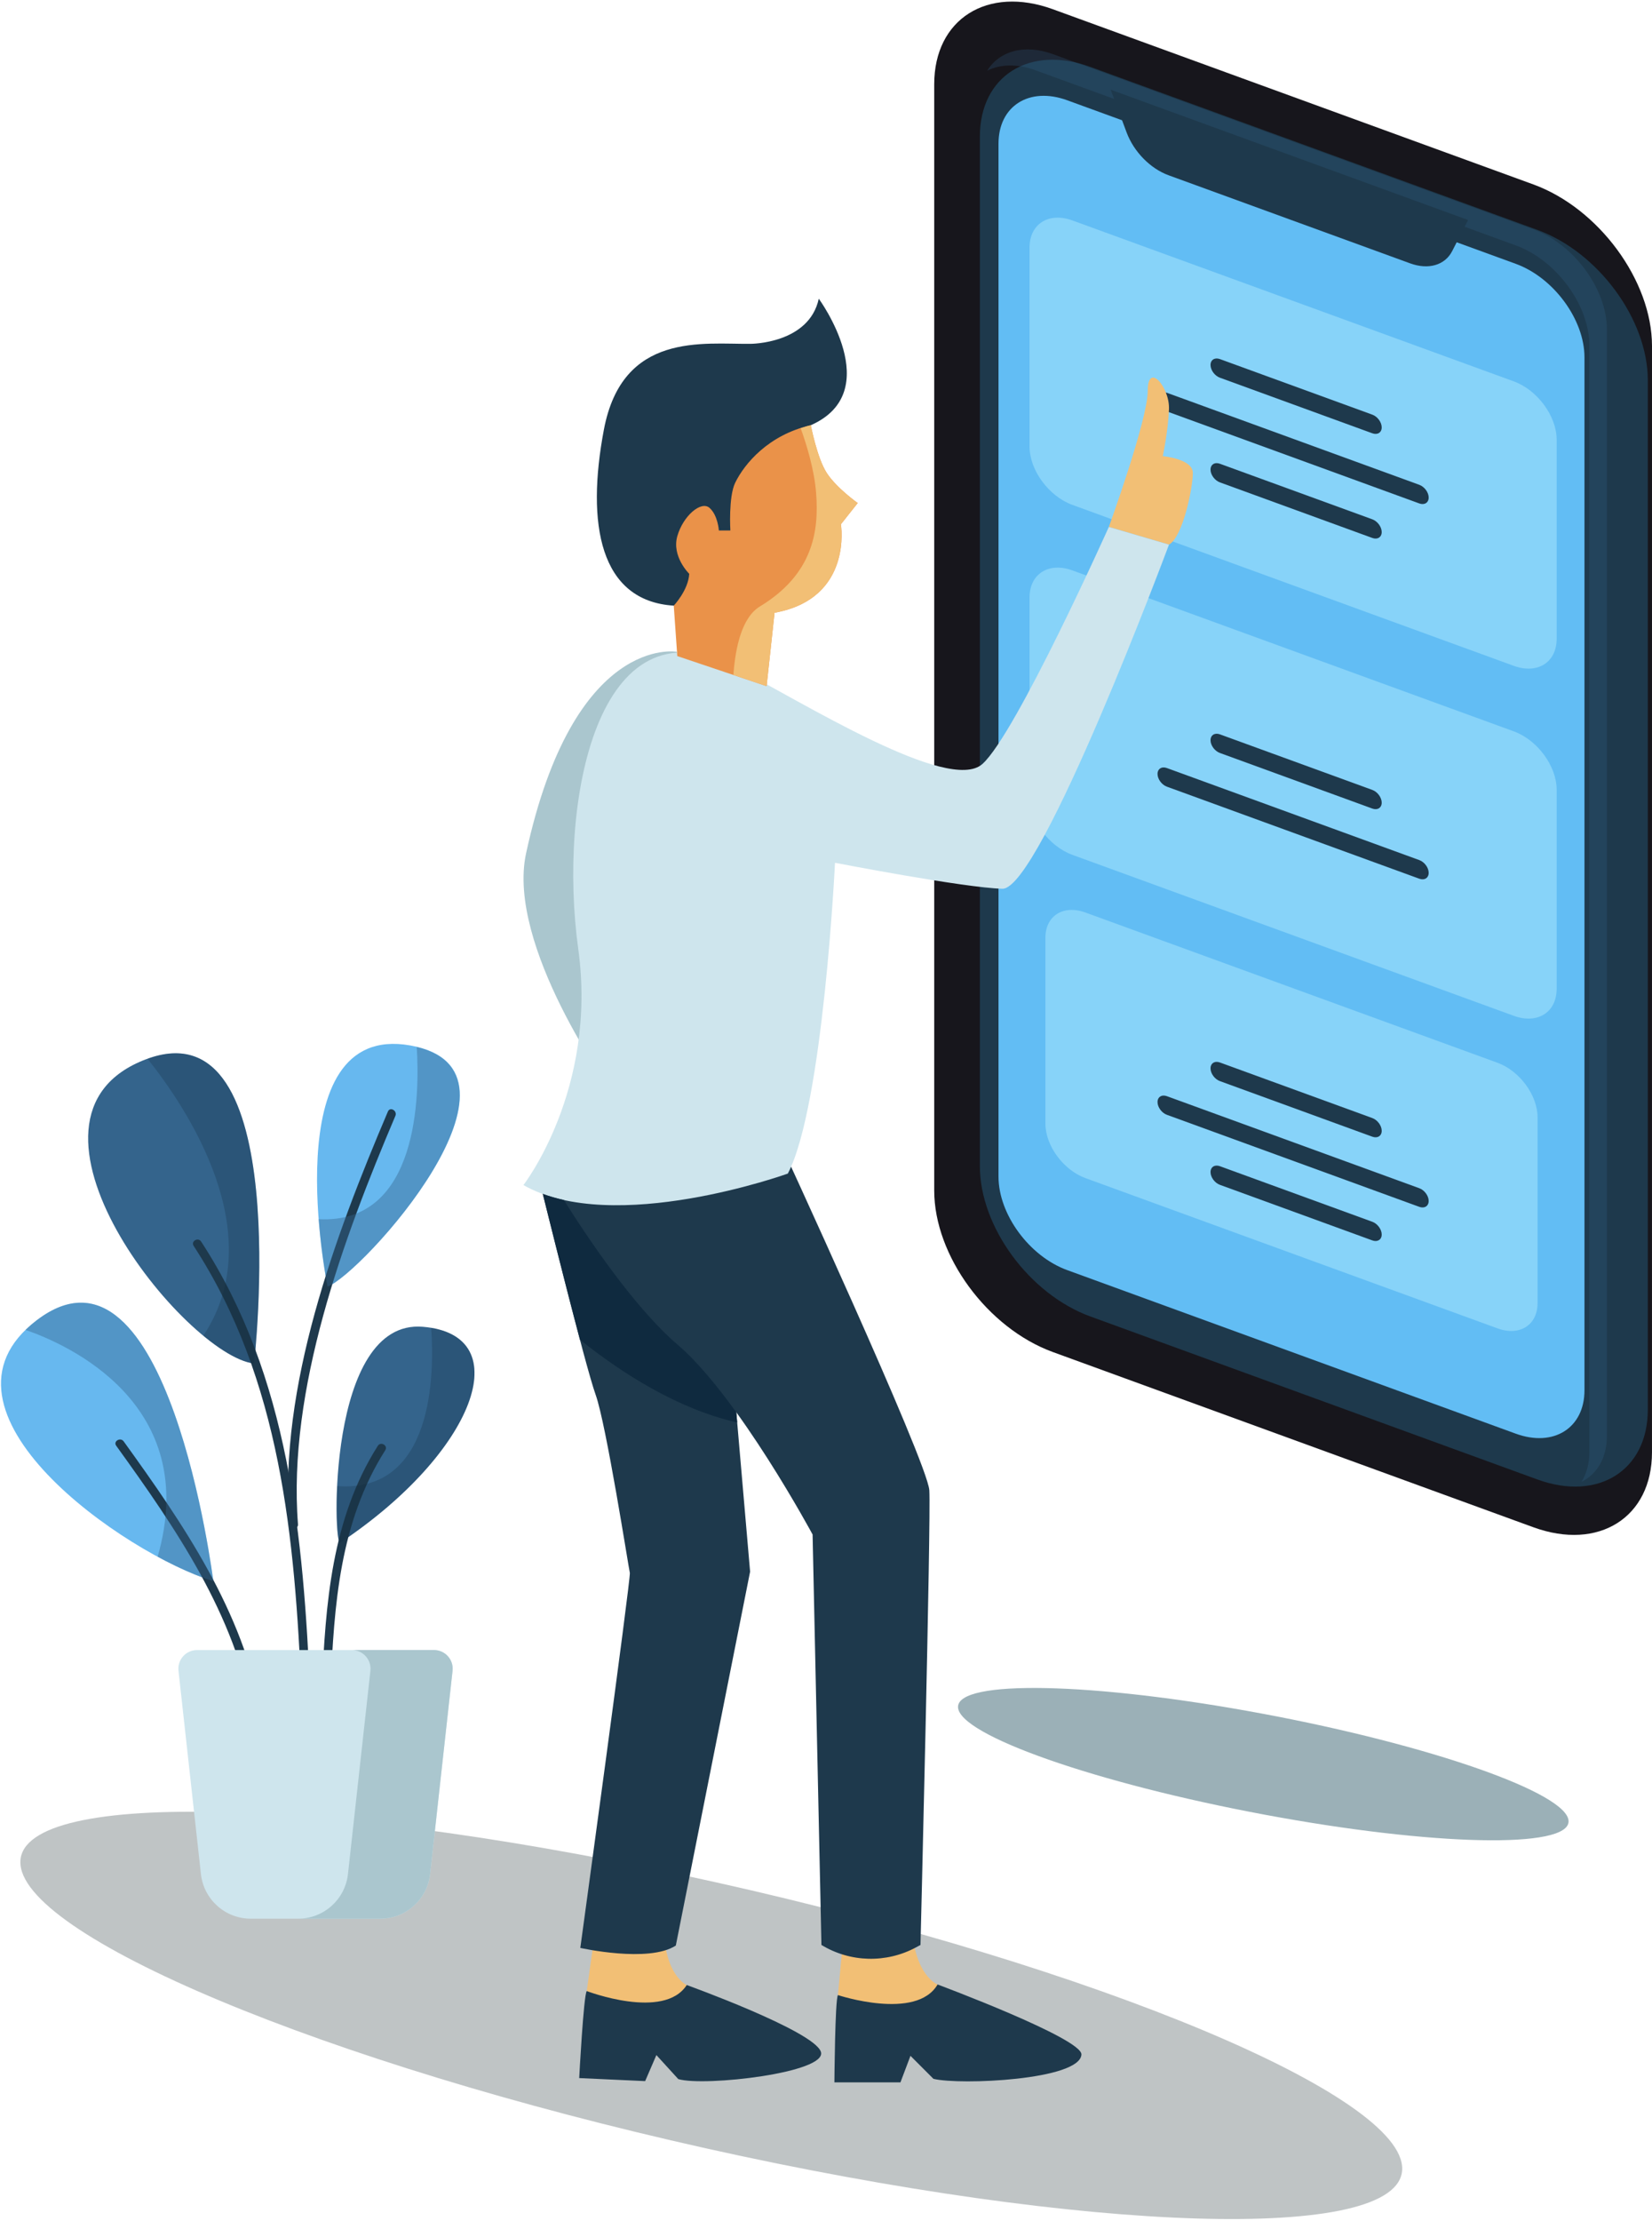 <svg width="413" height="555" viewBox="0 0 413 555" fill="none" xmlns="http://www.w3.org/2000/svg">
<g opacity="0.43">
<path d="M350.545 542.215C351.208 523.847 274.41 491.708 179.017 470.432C83.624 449.152 5.758 446.792 5.095 465.16C4.435 483.528 81.229 515.666 176.622 536.943C272.015 558.22 349.882 560.582 350.545 542.215Z" fill="#253439" fill-opacity="0.67"/>
</g>
<path d="M263.225 337.907C246.864 331.943 233.555 313.835 233.555 297.541V21.047C233.555 4.753 246.864 -3.653 263.225 2.311L383.33 46.091C399.688 52.055 413 70.166 413 86.46L412.997 362.951C412.997 379.245 399.688 387.651 383.33 381.687L263.225 337.907Z" fill="#17161C"/>
<path d="M272.577 329.006C257.353 323.458 244.967 306.607 244.967 291.442V34.147C244.967 18.982 257.353 11.162 272.577 16.713L384.342 57.454C399.564 63.002 411.952 79.853 411.952 95.019V352.313C411.952 367.476 399.564 375.298 384.342 369.747L272.577 329.006Z" fill="#1E394C"/>
<path d="M266.804 317.427C257.331 313.975 249.625 303.491 249.625 294.053V35.906C249.625 26.471 257.331 21.604 266.804 25.059L378.94 65.934C388.413 69.386 396.119 79.871 396.119 89.309V347.455C396.119 356.89 388.41 361.758 378.94 358.303L266.804 317.427Z" fill="#62BDF4"/>
<g opacity="0.25">
<path d="M383.328 57.315L263.226 13.535C256.041 10.918 249.826 12.778 246.795 17.668C250.028 16.047 254.233 15.871 258.845 17.551L378.947 61.331C389.093 65.031 397.346 76.261 397.346 86.366V362.858C397.346 365.81 396.628 368.328 395.375 370.346C399.259 368.398 401.727 364.356 401.727 358.842V82.35C401.727 72.245 393.474 61.015 383.328 57.315Z" fill="#34648C"/>
</g>
<path d="M367.019 54.986L277.669 22.418L281.644 33.078C283.446 37.92 287.579 42.141 292.152 43.806L352.539 65.818C357.11 67.486 361.242 66.28 363.047 62.752L367.019 54.986Z" fill="#1E394C"/>
<path d="M378.451 95.316L268.104 55.093C262.184 52.935 257.385 55.964 257.385 61.861V111.604C257.385 117.501 262.184 124.029 268.104 126.184L378.451 166.41C384.368 168.568 389.166 165.536 389.166 159.643V109.899C389.166 104.002 384.368 97.475 378.451 95.316Z" fill="#87D3F9"/>
<path d="M378.451 182.781L268.104 142.558C262.184 140.4 257.385 143.429 257.385 149.325V199.069C257.385 204.966 262.184 211.494 268.104 213.649L378.451 253.875C384.368 256.033 389.166 253.001 389.166 247.108V197.364C389.166 191.467 384.368 184.939 378.451 182.781Z" fill="#87D3F9"/>
<path d="M374.386 265.611L271.36 228.057C265.833 226.042 261.353 228.87 261.353 234.375V280.819C261.353 286.324 265.833 292.419 271.36 294.434L374.386 331.988C379.91 334.003 384.39 331.172 384.39 325.67V279.226C384.39 273.721 379.91 267.626 374.386 265.611Z" fill="#87D3F9"/>
<path d="M343.092 103.636L304.972 89.74C303.687 89.273 302.633 89.936 302.633 91.218C302.633 92.497 303.687 93.928 304.972 94.395L343.092 108.292C344.377 108.759 345.429 108.096 345.429 106.817C345.429 105.535 344.377 104.103 343.092 103.636Z" fill="#1E394C"/>
<path d="M343.092 129.792L304.972 115.899C303.687 115.429 302.633 116.095 302.633 117.374C302.633 118.656 303.687 120.084 304.972 120.554L343.092 134.451C344.377 134.918 345.429 134.252 345.429 132.973C345.429 131.694 344.377 130.262 343.092 129.792Z" fill="#1E394C"/>
<path d="M354.833 121.168L291.722 98.162C290.434 97.692 289.382 98.358 289.382 99.637C289.382 100.92 290.434 102.351 291.722 102.818L354.833 125.824C356.118 126.294 357.17 125.628 357.17 124.349C357.17 123.067 356.118 121.638 354.833 121.168Z" fill="#1E394C"/>
<path d="M343.092 197.423L304.972 183.527C303.687 183.06 302.633 183.723 302.633 185.005C302.633 186.284 303.687 187.715 304.972 188.182L343.092 202.079C344.377 202.546 345.429 201.883 345.429 200.604C345.429 199.322 344.377 197.891 343.092 197.423Z" fill="#1E394C"/>
<path d="M354.833 214.956L291.722 191.95C290.434 191.48 289.382 192.146 289.382 193.425C289.382 194.707 290.434 196.138 291.722 196.606L354.833 219.611C356.118 220.081 357.17 219.416 357.17 218.136C357.17 216.854 356.118 215.426 354.833 214.956Z" fill="#1E394C"/>
<path d="M343.09 279.43L304.971 265.533C303.686 265.066 302.634 265.729 302.634 267.011C302.634 268.29 303.686 269.721 304.971 270.189L343.09 284.085C344.376 284.552 345.43 283.889 345.43 282.61C345.43 281.328 344.376 279.897 343.09 279.43Z" fill="#1E394C"/>
<path d="M343.09 305.35L304.971 291.454C303.686 290.987 302.634 291.65 302.634 292.932C302.634 294.211 303.686 295.642 304.971 296.112L343.09 310.006C344.376 310.476 345.43 309.81 345.43 308.531C345.43 307.249 344.376 305.821 343.09 305.35Z" fill="#1E394C"/>
<path d="M354.833 296.963L291.722 273.957C290.434 273.487 289.382 274.153 289.382 275.432C289.382 276.711 290.434 278.145 291.722 278.612L354.833 301.618C356.118 302.088 357.17 301.422 357.17 300.143C357.17 298.861 356.118 297.433 354.833 296.963Z" fill="#1E394C"/>
<path d="M234.395 495.961C234.395 495.961 228.647 493.896 227.908 481.221H211.106L209.485 498.613L222.015 509.078L232.92 503.625L234.395 495.961Z" fill="#F2BF75"/>
<path d="M209.485 498.613C209.485 498.613 229.089 505.099 234.395 495.961C234.395 495.961 270.62 509.457 270.357 513.479C269.942 519.851 239.994 521.163 233.361 519.542L227.617 513.791L225.111 520.427H208.6C208.6 520.427 208.749 499.647 209.485 498.613Z" fill="#1E394C"/>
<path d="M171.689 496.098C171.689 496.098 166.04 493.773 165.888 481.074L149.104 480.306L146.685 497.605L158.718 508.633L169.863 503.686L171.689 496.098Z" fill="#F2BF75"/>
<path d="M146.685 497.605C146.685 497.605 165.97 504.982 171.689 496.098C171.689 496.098 203.389 507.517 205.211 512.763C207.037 518.011 176.125 521.53 169.574 519.609L164.095 513.604L161.288 520.111L144.799 519.354C144.799 519.354 145.9 498.601 146.685 497.605Z" fill="#1E394C"/>
<path d="M135.35 296.988C135.35 296.988 146.255 341.203 148.91 348.574C151.562 355.943 157.164 391.905 157.459 393.084C157.754 394.264 145.078 486.824 145.078 486.824C145.078 486.824 162.176 490.653 168.954 486.232L187.526 392.789L179.568 300.819L135.35 296.988Z" fill="#1E394C"/>
<path d="M137.708 294.628C137.708 294.628 154.51 323.37 169.543 336.192C184.578 349.016 203.147 383.503 203.147 383.503L205.358 486.083C212.572 490.467 221.565 490.698 228.995 486.691L230.122 486.083C230.122 486.083 232.774 379.525 232.33 372.451C231.889 365.374 194.304 284.018 194.304 284.018L137.708 294.628Z" fill="#1E394C"/>
<path d="M202.706 106.266C202.706 106.266 189.552 152.712 168.439 151.366C149.942 150.189 146.502 131.009 150.973 107.37C155.614 82.831 175.88 86.073 187.674 85.927C187.674 85.927 202.265 85.927 204.695 74.65C204.695 74.65 221.719 97.866 202.706 106.266Z" fill="#1E394C"/>
<path d="M169.168 162.888C169.168 162.888 143.428 158.326 131.518 213.269C126.518 236.336 152.742 272.522 152.742 272.522L180.155 219.755L169.168 162.888Z" fill="#AAC6CE"/>
<path d="M277.21 131.69C277.21 131.69 286.939 104.94 286.939 97.644C286.939 90.349 292.465 96.76 292.243 102.288C292.024 107.814 290.698 114.003 290.698 114.003C290.698 114.003 298.213 114.666 298.213 118.203C298.213 121.742 295.78 134.123 292.243 136.112L277.21 131.69Z" fill="#F2BF75"/>
<path d="M183.473 166.623C200.567 175.417 237.194 198.457 245.597 190.94C253.997 183.425 277.21 131.692 277.21 131.692L292.245 136.114C292.245 136.114 260.112 222.333 250.606 222.114C241.099 221.892 208.751 215.628 208.751 215.628C208.751 215.628 205.801 276.499 196.957 293.301C196.957 293.301 153.405 309 130.855 296.175C130.855 296.175 149.421 272.32 144.561 237.147C139.477 200.335 149.316 149.047 183.473 166.623Z" fill="#CEE5ED"/>
<path d="M202.706 106.267C202.706 106.267 204.254 114.447 206.687 118.203C209.117 121.965 214.424 125.721 214.424 125.721L210.224 131.028C210.224 131.028 213.317 149.597 193.641 153.137L191.652 171.487L169.324 163.969L168.439 151.367C168.439 151.367 172.087 147.5 172.309 143.408C172.309 143.408 167.887 139.097 169.324 134.012C170.761 128.928 175.293 125.058 177.393 126.939C179.493 128.817 179.712 132.575 179.712 132.575H182.589C182.589 132.575 182.084 124.158 183.804 120.636C186.126 115.884 192.096 108.699 202.706 106.267Z" fill="#EA9249"/>
<path d="M191.653 171.484L193.642 153.134C213.318 149.597 210.222 131.025 210.222 131.025L214.425 125.721C214.425 125.721 209.118 121.962 206.685 118.203C204.252 114.444 202.707 106.264 202.707 106.264C201.811 106.471 200.996 106.751 200.166 107.02C201.571 110.89 203.572 117.263 204.033 123.276C204.763 132.768 203.262 143.496 189.976 151.568C185.473 154.308 183.843 161.741 183.349 168.689L191.653 171.484Z" fill="#F2BF75"/>
<path d="M184.291 355.506C169.597 352.182 155.71 343.391 144.991 334.816C141.48 321.58 136.974 303.469 135.7 298.373C137.38 298.995 139.15 299.491 140.952 299.894C146.545 308.811 158.505 326.799 169.533 336.183C174.255 340.222 179.32 346.402 184.072 352.959L184.291 355.506Z" fill="#0F2A3F"/>
<g opacity="0.43">
<path d="M392.143 455.124C391.935 448.141 357.598 436.108 315.447 428.251C273.297 420.389 239.298 419.676 239.506 426.659C239.713 433.64 274.051 445.673 316.201 453.532C358.351 461.391 392.35 462.104 392.143 455.124Z" fill="#184858"/>
</g>
<path d="M63.517 340.774C63.517 340.774 73.85 250.656 36.539 264.719C-1.899 279.205 46.297 338.768 63.517 340.774Z" fill="#34648C"/>
<path d="M53.327 395.162C53.327 395.162 42.016 304.971 9.203 329.939C-20.503 352.542 31.373 388.489 53.327 395.162Z" fill="#67B8EF"/>
<path d="M29.054 361.322C44.054 382.134 58.642 403.285 63.298 429.027C63.543 430.391 65.629 429.813 65.38 428.449C60.696 402.549 46.04 381.211 30.92 360.229C30.114 359.114 28.239 360.191 29.054 361.322Z" fill="#1E394C"/>
<path d="M81.884 321.545C81.884 321.545 68.394 255.247 102.55 261.275C136.704 267.3 90.494 318.388 81.884 321.545Z" fill="#67B8EF"/>
<path d="M85.041 385.548C83.304 386.707 81.598 329.58 105.705 331.589C129.814 333.599 118.623 363.161 85.041 385.548Z" fill="#34648C"/>
<path d="M74.496 380.937C71.87 347.339 85.828 309.484 98.848 278.874C99.385 277.609 97.525 276.508 96.981 277.784C83.745 308.897 69.656 346.652 72.334 380.937C72.439 382.316 74.604 382.328 74.496 380.937Z" fill="#1E394C"/>
<path d="M77.566 423.593C75.831 384.185 72.358 344.173 50.281 310.285C49.525 309.125 47.653 310.206 48.415 311.377C70.305 344.979 73.681 384.53 75.404 423.593C75.466 424.98 77.627 424.986 77.566 423.593Z" fill="#1E394C"/>
<path d="M82.636 421.867C83.527 401.134 84.906 380.43 96.316 362.439C97.064 361.262 95.192 360.175 94.45 361.349C82.873 379.6 81.377 400.807 80.475 421.867C80.414 423.261 82.575 423.258 82.636 421.867Z" fill="#1E394C"/>
<path d="M44.621 417.561L50.231 468.365C50.932 474.711 56.3 479.519 62.691 479.519H95.071C101.462 479.519 106.827 474.711 107.531 468.365L113.138 417.561C113.445 414.798 111.281 412.382 108.5 412.382H49.259C46.478 412.382 44.317 414.798 44.621 417.561Z" fill="#CEE5ED"/>
<path d="M108.501 412.38H87.96C90.741 412.38 92.905 414.796 92.601 417.559L86.991 468.363C86.29 474.712 80.922 479.517 74.531 479.517H95.072C101.462 479.517 106.827 474.712 107.528 468.363L113.139 417.559C113.445 414.796 111.281 412.38 108.501 412.38Z" fill="#AAC6CE"/>
<g opacity="0.26">
<path d="M50.831 333.822C55.653 337.803 60.172 340.385 63.516 340.773C63.516 340.773 73.77 251.262 36.885 264.613C46.74 276.946 67.777 308.334 50.831 333.822Z" fill="#0F2A3F"/>
</g>
<g opacity="0.26">
<path d="M107.785 331.848C108.608 343.2 108.495 373.198 84.286 371.396C83.88 379.726 84.458 385.938 85.042 385.546C117.61 363.835 129.117 335.376 107.785 331.848Z" fill="#0F2A3F"/>
</g>
<g opacity="0.42">
<path d="M104.187 261.657C104.937 273.409 104.762 306.009 79.665 304.698C80.404 314.231 81.885 321.544 81.885 321.544C90.346 318.442 135.063 269.081 104.187 261.657Z" fill="#34648C"/>
</g>
<g opacity="0.42">
<path d="M53.328 395.162C53.328 395.162 42.017 304.971 9.201 329.939C8.158 330.733 7.238 331.548 6.391 332.372C16.642 335.909 50.443 350.71 39.409 389.058C44.572 391.853 49.426 393.976 53.328 395.162Z" fill="#34648C"/>
</g>
</svg>

